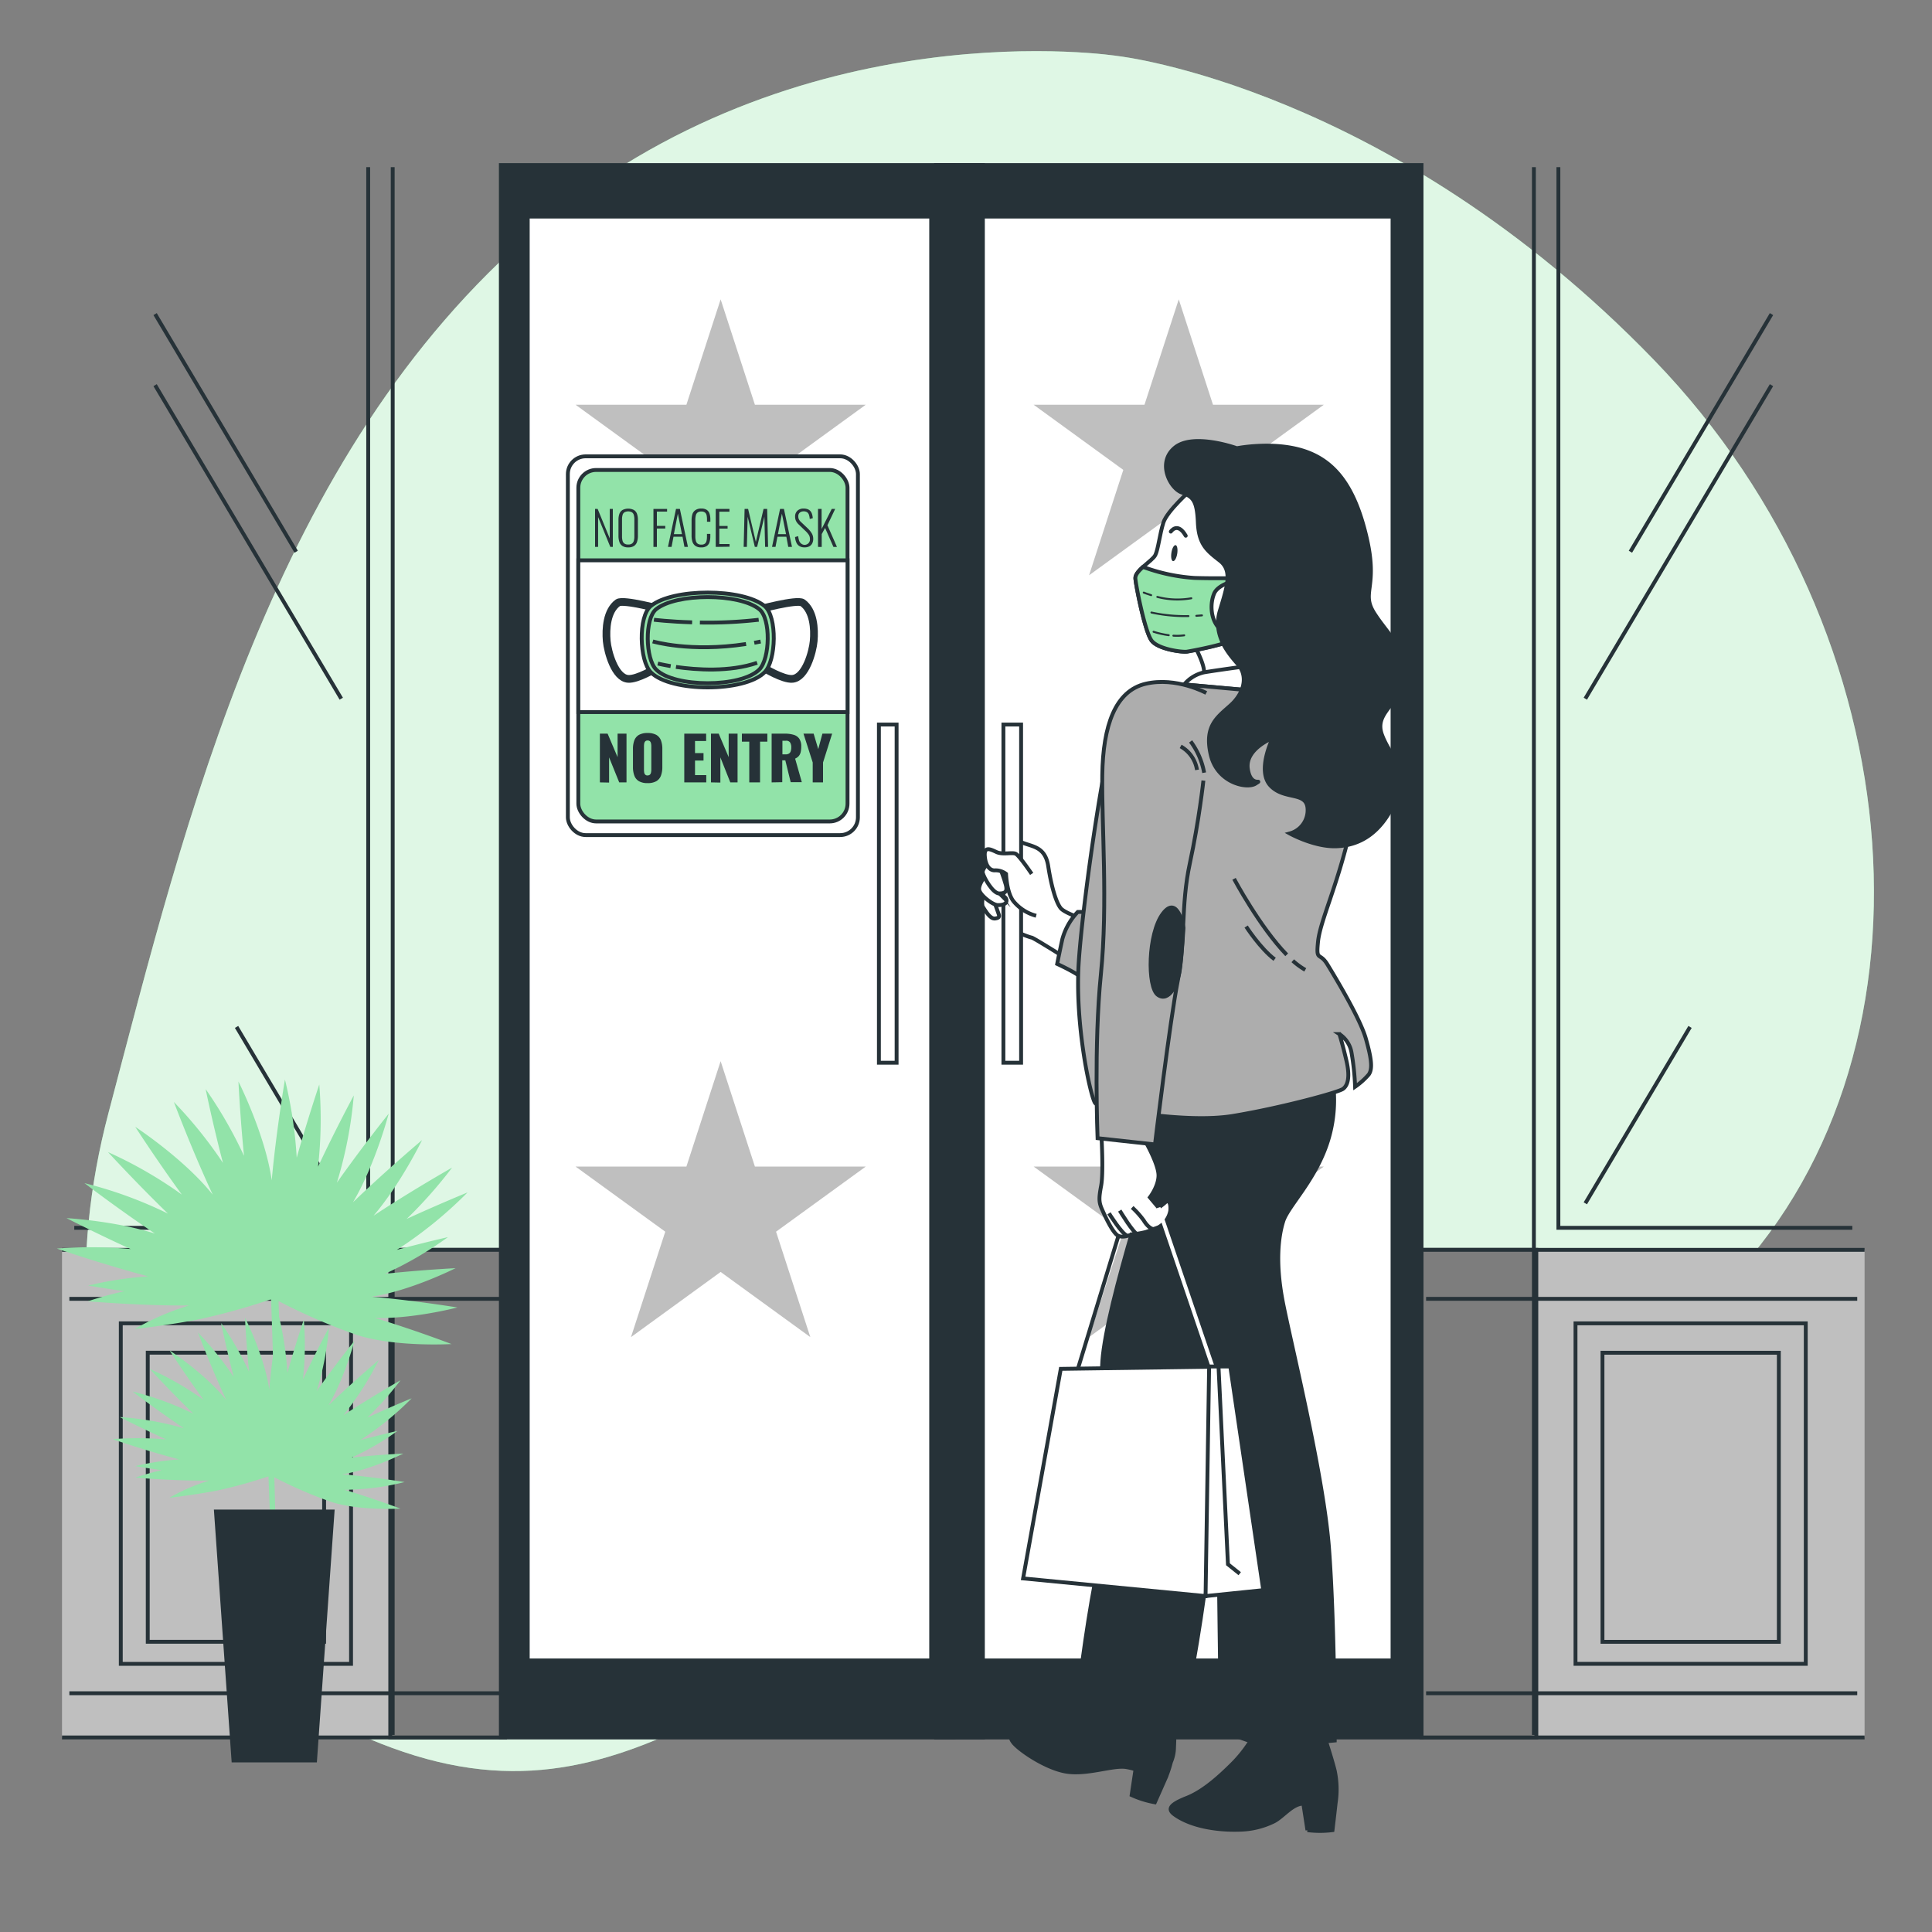 <svg xmlns="http://www.w3.org/2000/svg" viewBox="0 0 500 500"><rect x="0" y="0" width="500" height="500" fill="#808080" stroke="none"/><g id="background-simple"><path d="M289.5,14.53S206.68,1.3,138.57,59.42,48.15,212,28.07,288.05s12.12,143.69,76.35,165.34,95-33.51,176.2-51,105.38-9.86,164.6-68.56S496.49,163.92,428.09,93.2,289.5,14.53,289.5,14.53Z" style="fill:#92E3A9"></path><path d="M289.5,14.53S206.68,1.3,138.57,59.42,48.15,212,28.07,288.05s12.12,143.69,76.35,165.34,95-33.51,176.2-51,105.38-9.86,164.6-68.56S496.49,163.92,428.09,93.2,289.5,14.53,289.5,14.53Z" style="fill:#fff;opacity:0.7"></path></g><g id="Store"><polyline points="482.55 323.46 367.89 323.46 367.89 449.65 482.55 449.65" style="fill:#bfbfbf;stroke:#263238;stroke-miterlimit:10"></polyline><rect x="367.9" y="323.46" width="29.7" height="126.19" style="fill:#7d7d7d;stroke:#263238;stroke-miterlimit:10"></rect><polyline points="396.97 448.99 396.97 348.19 396.97 43.26" style="fill:none;stroke:#263238;stroke-miterlimit:10"></polyline><polyline points="403.31 43.26 403.31 317.76 479.38 317.76" style="fill:none;stroke:#263238;stroke-miterlimit:10"></polyline><line x1="458.46" y1="99.68" x2="410.28" y2="180.82" style="fill:none;stroke:#263238;stroke-miterlimit:10"></line><line x1="437.38" y1="265.77" x2="410.28" y2="311.42" style="fill:none;stroke:#263238;stroke-miterlimit:10"></line><line x1="458.46" y1="81.29" x2="421.95" y2="142.79" style="fill:none;stroke:#263238;stroke-miterlimit:10"></line><line x1="369.07" y1="336.14" x2="480.65" y2="336.14" style="fill:none;stroke:#263238;stroke-miterlimit:10"></line><line x1="369.07" y1="438.21" x2="480.65" y2="438.21" style="fill:none;stroke:#263238;stroke-miterlimit:10"></line><rect x="407.74" y="342.48" width="59.59" height="88.12" style="fill:none;stroke:#263238;stroke-miterlimit:10"></rect><rect x="414.72" y="350.09" width="45.64" height="74.81" style="fill:none;stroke:#263238;stroke-miterlimit:10"></rect><polyline points="16.05 323.46 130.7 323.46 130.7 449.65 16.05 449.65" style="fill:#bfbfbf;stroke:#263238;stroke-miterlimit:10"></polyline><rect x="101" y="323.46" width="29.7" height="126.19" style="fill:#7d7d7d;stroke:#263238;stroke-miterlimit:10"></rect><polyline points="101.63 448.99 101.63 348.19 101.63 43.26" style="fill:none;stroke:#263238;stroke-miterlimit:10"></polyline><polyline points="95.29 43.26 95.29 317.76 19.22 317.76" style="fill:none;stroke:#263238;stroke-miterlimit:10"></polyline><line x1="40.14" y1="99.68" x2="88.32" y2="180.82" style="fill:none;stroke:#263238;stroke-miterlimit:10"></line><line x1="61.22" y1="265.77" x2="88.32" y2="311.42" style="fill:none;stroke:#263238;stroke-miterlimit:10"></line><line x1="40.14" y1="81.29" x2="76.65" y2="142.79" style="fill:none;stroke:#263238;stroke-miterlimit:10"></line><line x1="129.53" y1="336.14" x2="17.95" y2="336.14" style="fill:none;stroke:#263238;stroke-miterlimit:10"></line><line x1="129.53" y1="438.21" x2="17.95" y2="438.21" style="fill:none;stroke:#263238;stroke-miterlimit:10"></line><rect x="31.27" y="342.48" width="59.59" height="88.12" transform="translate(122.12 773.08) rotate(180)" style="fill:none;stroke:#263238;stroke-miterlimit:10"></rect><rect x="38.24" y="350.09" width="45.64" height="74.81" transform="translate(122.12 774.98) rotate(180)" style="fill:none;stroke:#263238;stroke-miterlimit:10"></rect><rect x="242.27" y="42.72" width="125.62" height="406.94" style="fill:#263238;stroke:#263238;stroke-miterlimit:10"></rect><rect x="249.58" y="56.05" width="110.81" height="373.67" style="fill:#fff;stroke:#263238;stroke-miterlimit:10"></rect><rect x="242.27" y="42.72" width="12.1" height="406.94" style="fill:#263238;stroke:#263238;stroke-miterlimit:10"></rect><rect x="129.62" y="42.72" width="117.13" height="406.94" style="fill:#263238;stroke:#263238;stroke-miterlimit:10"></rect><rect x="136.58" y="56.05" width="104.41" height="373.67" style="fill:#fff;stroke:#263238;stroke-miterlimit:10"></rect><polygon points="305.06 274.63 313.92 301.91 342.6 301.91 319.39 318.76 328.26 346.04 305.06 329.18 281.85 346.04 290.71 318.76 267.51 301.91 296.19 301.91 305.06 274.63" style="fill:#bfbfbf"></polygon><polygon points="186.5 274.63 195.37 301.91 224.05 301.91 200.84 318.76 209.71 346.04 186.5 329.18 163.3 346.04 172.17 318.76 148.96 301.91 177.64 301.91 186.5 274.63" style="fill:#bfbfbf"></polygon><polygon points="305.06 77.47 313.92 104.75 342.6 104.75 319.39 121.61 328.26 148.88 305.06 132.02 281.85 148.88 290.71 121.61 267.51 104.75 296.19 104.75 305.06 77.47" style="fill:#bfbfbf"></polygon><polygon points="186.5 77.47 195.37 104.75 224.05 104.75 200.84 121.61 209.71 148.88 186.5 132.02 163.3 148.88 172.17 121.61 148.96 104.75 177.64 104.75 186.5 77.47" style="fill:#bfbfbf"></polygon><rect x="227.46" y="187.51" width="4.58" height="87.52" style="fill:#fff;stroke:#263238;stroke-miterlimit:10"></rect></g><g id="Sign"><rect x="146.96" y="118.1" width="75.07" height="98.02" rx="4.6" style="fill:#fff;stroke:#263238;stroke-miterlimit:10"></rect><rect x="149.67" y="121.63" width="69.67" height="90.96" rx="4.6" style="fill:#92E3A9;stroke:#263238;stroke-miterlimit:10"></rect><rect x="149.67" y="145.01" width="69.67" height="39.28" style="fill:#fff;stroke:#263238;stroke-miterlimit:10"></rect></g><g id="Mask"><path d="M171.66,157.83S161.32,155,159.9,156c-2.85,2.06-3.16,6.71-2.88,9.91.26,2.8,2.1,9.5,5.51,9.78,2.44.21,7.4-2.84,7.4-2.84" style="fill:none;stroke:#263238;stroke-miterlimit:10;stroke-width:2px"></path><path d="M195.94,157.83S206.29,155,207.71,156c2.85,2.06,3.16,6.71,2.87,9.91-.25,2.8-2.09,9.5-5.51,9.78-2.43.21-7.39-2.84-7.39-2.84" style="fill:none;stroke:#263238;stroke-miterlimit:10;stroke-width:2px"></path><path d="M197.86,174c-5.2,5.2-24.21,5.2-29.41,0-3-3-3.34-14.48,0-17.18,5.72-4.62,23.69-4.62,29.41,0C201.2,159.56,200.9,171,197.86,174Z" style="fill:#92E3A9;stroke:#263238;stroke-miterlimit:10"></path><path d="M196.51,173.27c-4.72,4.72-22,4.72-26.71,0-2.76-2.76-3-13.15,0-15.6,5.19-4.2,21.52-4.2,26.71,0C199.55,160.12,199.27,170.51,196.51,173.27Z" style="fill:#92E3A9;stroke:#263238;stroke-miterlimit:10"></path><path d="M181.13,161.11a114.33,114.33,0,0,0,15.22-.72" style="fill:none;stroke:#263238;stroke-miterlimit:10"></path><path d="M169.24,160.39s4,.5,9.88.67" style="fill:none;stroke:#263238;stroke-miterlimit:10"></path><path d="M195.2,166.35l1.65-.32" style="fill:none;stroke:#263238;stroke-miterlimit:10"></path><path d="M168.94,166s9.62,2.89,24.14.67" style="fill:none;stroke:#263238;stroke-miterlimit:10"></path><path d="M174.94,172.6c5.22.75,13.84,1.39,21-1.07" style="fill:none;stroke:#263238;stroke-miterlimit:10"></path><path d="M170.24,171.73s1.26.31,3.33.66" style="fill:#fff;stroke:#263238;stroke-miterlimit:10"></path></g><g id="Text"><path d="M155.25,202.48V189.87h2l2.58,6.08v-6.08h2.31v12.61h-1.89L157.63,196v6.53Z" style="fill:#263238"></path><path d="M167.59,202.67a4.35,4.35,0,0,1-2.24-.5,2.78,2.78,0,0,1-1.18-1.43,6.21,6.21,0,0,1-.36-2.23v-4.68a6.13,6.13,0,0,1,.36-2.23,2.78,2.78,0,0,1,1.18-1.41,4.46,4.46,0,0,1,2.24-.49,4.55,4.55,0,0,1,2.27.49,2.8,2.8,0,0,1,1.19,1.41,6.13,6.13,0,0,1,.36,2.23v4.68a6.21,6.21,0,0,1-.36,2.23,2.8,2.8,0,0,1-1.19,1.43A4.44,4.44,0,0,1,167.59,202.67Zm0-2a.81.81,0,0,0,.64-.22,1.08,1.08,0,0,0,.26-.56,3.2,3.2,0,0,0,.07-.7v-6.07a3.14,3.14,0,0,0-.07-.7,1.12,1.12,0,0,0-.26-.56.85.85,0,0,0-.64-.22.78.78,0,0,0-.6.22,1.05,1.05,0,0,0-.27.56,3.88,3.88,0,0,0-.06.7v6.07a5.24,5.24,0,0,0,.05.7,1.07,1.07,0,0,0,.25.56A.79.79,0,0,0,167.59,200.69Z" style="fill:#263238"></path><path d="M177.09,202.48V189.87h5.66v1.9h-2.88v3.13h2.2v1.93h-2.2v3.77h2.91v1.88Z" style="fill:#263238"></path><path d="M184,202.48V189.87h2l2.58,6.08v-6.08h2.3v12.61H189L186.43,196v6.53Z" style="fill:#263238"></path><path d="M193.91,202.48V191.94H192v-2.07h6.59v2.07h-1.89v10.54Z" style="fill:#263238"></path><path d="M199.7,202.48V189.87h3.47a7.59,7.59,0,0,1,2.21.29,2.65,2.65,0,0,1,1.46,1,3.43,3.43,0,0,1,.52,2.05,6.41,6.41,0,0,1-.13,1.38,2.5,2.5,0,0,1-.45,1,2.62,2.62,0,0,1-1,.74l1.73,6.1h-2.88l-1.39-5.65h-.79v5.65Zm2.79-7.25h.78a1.66,1.66,0,0,0,.91-.21,1.1,1.1,0,0,0,.46-.61,3,3,0,0,0,.14-1,2.3,2.3,0,0,0-.3-1.26,1.21,1.21,0,0,0-1.09-.45h-.9Z" style="fill:#263238"></path><path d="M210.33,202.48v-5.15l-2.39-7.46h2.63l1.19,4,1.08-4h2.52L213,197.33v5.15Z" style="fill:#263238"></path><path d="M154,141.54v-9.83h.67l3.13,7.63v-7.63h.8v9.83h-.65l-3.16-7.72v7.72Z" style="fill:#263238"></path><path d="M162.58,141.66a2.59,2.59,0,0,1-1.52-.38,2,2,0,0,1-.78-1.07,5,5,0,0,1-.22-1.57v-4.08a4.58,4.58,0,0,1,.23-1.56,2,2,0,0,1,.79-1,3.25,3.25,0,0,1,3,0,1.91,1.91,0,0,1,.78,1,4.58,4.58,0,0,1,.23,1.56v4.09a5,5,0,0,1-.22,1.57,2,2,0,0,1-.77,1.06A2.58,2.58,0,0,1,162.58,141.66Zm0-.74a1.59,1.59,0,0,0,1-.26,1.32,1.32,0,0,0,.46-.73,3.9,3.9,0,0,0,.13-1.08v-4.46a3.9,3.9,0,0,0-.13-1.08,1.3,1.3,0,0,0-.46-.71,2.11,2.11,0,0,0-2,0,1.26,1.26,0,0,0-.47.71,3.9,3.9,0,0,0-.13,1.08v4.46a3.9,3.9,0,0,0,.13,1.08,1.28,1.28,0,0,0,.47.73A1.58,1.58,0,0,0,162.58,140.92Z" style="fill:#263238"></path><path d="M169.11,141.54v-9.83h3.53v.69H170v3.7h2.17v.68H170v4.76Z" style="fill:#263238"></path><path d="M172.87,141.54l2.08-9.83h1l2.09,9.83h-.91l-.49-2.63h-2.34l-.5,2.63Zm1.53-3.3h2.09l-1.06-5.3Z" style="fill:#263238"></path><path d="M181.46,141.66a2.44,2.44,0,0,1-1.53-.41,2.13,2.13,0,0,1-.75-1.11,5.39,5.39,0,0,1-.2-1.55v-3.91a5.54,5.54,0,0,1,.21-1.6A2,2,0,0,1,180,132a2.56,2.56,0,0,1,1.51-.39,2.5,2.5,0,0,1,1.39.34,1.9,1.9,0,0,1,.73,1,4.68,4.68,0,0,1,.21,1.48v.6h-.87v-.57a5,5,0,0,0-.1-1.1,1.24,1.24,0,0,0-.42-.72,1.46,1.46,0,0,0-.94-.26,1.52,1.52,0,0,0-1,.28,1.32,1.32,0,0,0-.44.77,4.89,4.89,0,0,0-.12,1.15v4.19a4.57,4.57,0,0,0,.14,1.21,1.25,1.25,0,0,0,.48.73,1.6,1.6,0,0,0,.93.24,1.46,1.46,0,0,0,.94-.26,1.33,1.33,0,0,0,.42-.75,5.29,5.29,0,0,0,.1-1.12v-.65h.87v.59a5.16,5.16,0,0,1-.2,1.53,1.86,1.86,0,0,1-.7,1A2.36,2.36,0,0,1,181.46,141.66Z" style="fill:#263238"></path><path d="M185.23,141.54v-9.83h3.55v.72h-2.62v3.69h2.14v.68h-2.14v4h2.65v.69Z" style="fill:#263238"></path><path d="M192.46,141.54l.24-9.83h.91l2,8.53,2-8.53h.93l.24,9.83h-.77l-.19-7.83-1.88,7.83h-.59l-1.86-7.81-.2,7.81Z" style="fill:#263238"></path><path d="M199.8,141.54l2.08-9.83h1l2.09,9.83H204l-.49-2.63H201.2l-.5,2.63Zm1.53-3.3h2.09l-1.06-5.3Z" style="fill:#263238"></path><path d="M208.21,141.66a2.47,2.47,0,0,1-1.33-.33,2,2,0,0,1-.79-.94,4.12,4.12,0,0,1-.33-1.4l.81-.24a5.79,5.79,0,0,0,.22,1.1,1.65,1.65,0,0,0,.5.78,1.38,1.38,0,0,0,2.32-1.14,2,2,0,0,0-.32-1.12,5.94,5.94,0,0,0-.88-1l-1.74-1.67a3.12,3.12,0,0,1-.68-.92,2.6,2.6,0,0,1-.22-1.05,2,2,0,0,1,.61-1.57,2.33,2.33,0,0,1,1.61-.55,3,3,0,0,1,.94.14,1.76,1.76,0,0,1,.72.43,2.09,2.09,0,0,1,.47.77,4.76,4.76,0,0,1,.23,1.15l-.79.21a4.26,4.26,0,0,0-.2-1.06,1.37,1.37,0,0,0-.47-.68,1.58,1.58,0,0,0-.9-.23,1.53,1.53,0,0,0-1,.32,1.19,1.19,0,0,0-.39,1,1.73,1.73,0,0,0,.15.73,2.4,2.4,0,0,0,.54.7l1.74,1.64a6.37,6.37,0,0,1,1,1.21,2.72,2.72,0,0,1,.43,1.51,2.47,2.47,0,0,1-.29,1.24,1.77,1.77,0,0,1-.79.74A2.59,2.59,0,0,1,208.21,141.66Z" style="fill:#263238"></path><path d="M211.7,141.54v-9.83h.93v5.2l2.62-5.2h.89l-2,4.22,2.46,5.61h-.91l-2.16-4.91-.87,1.6v3.31Z" style="fill:#263238"></path></g><g id="Plant"><path d="M99.62,329.66a93.81,93.81,0,0,0,16.3-9.49s-6,1.35-13.23,3.3A108.93,108.93,0,0,0,121,308.6s-7.24,2.95-15.74,6.85A117,117,0,0,0,117,302.18S106.71,308,96.68,314.62c7.15-8.42,12.54-19.56,12.54-19.56s-9.22,7.76-17.86,16.08c5.82-9.85,9.23-22.92,9.23-22.92s-6.83,8.53-13.4,17.85a108.29,108.29,0,0,0,4.37-22.57s-4.69,8.69-9.25,18.44a110.61,110.61,0,0,0,.32-21.27s-3,8.88-5.84,18.94a112.38,112.38,0,0,0-3.05-20.23s-2.27,13.44-3.42,26.08c-1.66-11.81-8.61-25.56-8.61-25.56s.43,9.06,1.44,19.24a112.22,112.22,0,0,0-9.93-17.28s1.86,9.08,4.48,19.1A112.55,112.55,0,0,0,45,285.19s4.73,12.58,10.06,24C47.67,299.91,35,291.62,35,291.62s5.57,8.64,12.06,17.54a109.56,109.56,0,0,0-19.11-11s7.34,8,15.51,15.92a108.05,108.05,0,0,0-21.61-7.89s8.74,6.69,18.25,13.06c-10.54-3.33-22.88-4-22.88-4s7.6,3.9,16.58,8a113.29,113.29,0,0,0-19.09-.12s11.82,4.06,23.63,7.19a94.33,94.33,0,0,0-15.55,2.38s4,.69,9.4,1.46a97.22,97.22,0,0,0-9.47,2.61s11.85,1,22.63,1.08c1.16,0,2.36,0,3.58,0a67,67,0,0,0-14.09,6.11s9-1,17.11-2.62a169.68,169.68,0,0,0,17.92-5v.1l.06-.11.09,0v.17a1.38,1.38,0,0,0,.07-.19l.08,0,0,.19.63,18.85,1.91-.06-.62-18.57a151.9,151.9,0,0,0,20.36,8.79c10,3.19,24.4,2.33,24.4,2.33S107,344.07,97,341.08c9.93.3,21.37-2.71,21.37-2.71s-11.44-1.86-22.27-2.79c10.15-1.48,21.8-7.38,21.8-7.38S109,328.65,99.62,329.66Z" style="fill:#92E3A9"></path><path d="M91,377.22a68.41,68.41,0,0,0,11.88-6.91s-4.35,1-9.64,2.4a79.14,79.14,0,0,0,13.3-10.83s-5.27,2.14-11.47,5a85.37,85.37,0,0,0,8.59-9.67s-7.49,4.26-14.8,9.06A78,78,0,0,0,98,352s-6.71,5.65-13,11.72c4.24-7.18,6.72-16.7,6.72-16.7s-5,6.21-9.76,13a78.58,78.58,0,0,0,3.18-16.44s-3.42,6.33-6.74,13.43a81.06,81.06,0,0,0,.23-15.5s-2.2,6.48-4.26,13.8a81.63,81.63,0,0,0-2.21-14.74s-1.66,9.79-2.49,19C68.46,351,63.4,341,63.4,341s.31,6.6,1.05,14a82.62,82.62,0,0,0-7.23-12.59s1.35,6.61,3.25,13.92a81.73,81.73,0,0,0-9.25-11.49s3.45,9.17,7.34,17.5C53.17,355.55,43.9,349.5,43.9,349.5s4.05,6.3,8.79,12.78a80,80,0,0,0-13.93-8s5.35,5.85,11.3,11.6a78.73,78.73,0,0,0-15.74-5.75s6.37,4.88,13.29,9.52A77.93,77.93,0,0,0,31,366.74s5.53,2.84,12.07,5.8a82.61,82.61,0,0,0-13.91-.08s8.62,3,17.22,5.23A69.39,69.39,0,0,0,35,379.43s2.89.5,6.85,1.06A67.93,67.93,0,0,0,35,382.4s8.63.74,16.49.78q1.28,0,2.61,0a49.41,49.41,0,0,0-10.27,4.45s6.58-.75,12.47-1.9a122.65,122.65,0,0,0,13.06-3.61v.07l0-.08.07,0v.13l0-.15.06,0,0,.14L70,395.9l1.38,0L71,382.32a111.6,111.6,0,0,0,14.84,6.41c7.31,2.32,17.78,1.69,17.78,1.69s-7.21-2.7-14.48-4.87a64.91,64.91,0,0,0,15.57-2s-8.34-1.36-16.23-2c7.4-1.08,15.89-5.37,15.89-5.37S97.89,376.48,91,377.22Z" style="fill:#92E3A9"></path><polygon points="81.54 455.6 60.42 455.6 55.89 391.18 86.07 391.18 81.54 455.6" style="fill:#263238;stroke:#263238;stroke-miterlimit:10"></polygon></g><g id="Character"><path d="M308.86,166.63s2.77,4.79,2.77,7.37a20.43,20.43,0,0,1-.19,3.5l14.38,1.11s-.19-6.45-1.66-10.32-3.77-3.25-3.77-3.25Z" style="fill:#fff;stroke:#263238;stroke-miterlimit:10"></path><path d="M327.11,171.79s-12.35,1.66-15.48,2.21a9.34,9.34,0,0,0-5.16,3.13L327.11,179Z" style="fill:#fff;stroke:#263238;stroke-miterlimit:10"></path><path d="M308.33,126.68s-6.29,5.53-7.25,8.58-1.33,6.87-2.09,8.4-5.34,4-5.15,6.1,2.48,13.73,4.19,16,8,3.05,9.16,2.86,11.82-2.1,13.73-4,4.39-16.79-.19-24.23-6.11-9.91-7.44-13.35S308.33,126.68,308.33,126.68Z" style="fill:#fff;stroke:#263238;stroke-miterlimit:10"></path><path d="M317.29,163.87c-4-1.9-4.38-7.25-3.05-10.3s8.4-4,8.4-4-7.44.19-13.55,0a47.28,47.28,0,0,1-12.77-2.67l-.6-.11c-1.07,1-2,2-1.88,3,.19,2.1,2.48,13.73,4.19,16s8,3.05,9.16,2.86,10.37-1.84,13.2-3.6A20.48,20.48,0,0,1,317.29,163.87Z" style="fill:#92E3A9;stroke:#263238;stroke-miterlimit:10"></path><path d="M304.67,143.27c-.18,1.14-.66,2-1.08,1.95s-.61-1-.43-2.19.67-2,1.08-1.95S304.85,142.12,304.67,143.27Z" style="fill:#263238"></path><path d="M303,137.58s1.73-2.66,3.87,1.07" style="fill:none;stroke:#263238;stroke-linecap:round;stroke-miterlimit:10"></path><path d="M299.51,154.48a20.54,20.54,0,0,0,8.8.35" style="fill:none;stroke:#263238;stroke-linecap:round;stroke-miterlimit:10;stroke-width:0.5px"></path><path d="M296,153.36s.73.31,1.92.67" style="fill:none;stroke:#263238;stroke-linecap:round;stroke-miterlimit:10;stroke-width:0.5px"></path><path d="M307.57,159.44a41,41,0,0,1-9.58-.92" style="fill:none;stroke:#263238;stroke-linecap:round;stroke-miterlimit:10;stroke-width:0.5px"></path><path d="M311.07,159.26s-.55.06-1.47.11" style="fill:none;stroke:#263238;stroke-linecap:round;stroke-miterlimit:10;stroke-width:0.5px"></path><path d="M303.67,164.51a13.81,13.81,0,0,0,2.8-.09" style="fill:none;stroke:#263238;stroke-linecap:round;stroke-miterlimit:10;stroke-width:0.5px"></path><path d="M298.54,163.5a23,23,0,0,0,3.93.89" style="fill:none;stroke:#263238;stroke-linecap:round;stroke-miterlimit:10;stroke-width:0.5px"></path><path d="M303.84,452.22c.2-3.49.07-9.74.07-9.74L287,437.82a32.88,32.88,0,0,1-6.87,5c-3.89,2-9.13,4.59-13.68,5s-5.7,1.19-4.23,3.12,8.54,6.8,13.91,7.59,11.79-1.7,15.19-1.23a16.88,16.88,0,0,1,2.55.6l-1,6.66a25.11,25.11,0,0,0,6,1.87s1.61-3.62,2.76-6.23a30,30,0,0,0,1.4-4.17A9.92,9.92,0,0,0,303.84,452.22Z" style="fill:#263238;stroke:#263238;stroke-miterlimit:10"></path><path d="M300.13,295.9s-13.83,41.52-14.84,56.36,1,42-1.76,56.37S279,438.82,279,438.82s4.28,2.77,12.58,4,14.59,1.51,14.59,1.51,3-13.59,5.54-32,8.55-50.83,9.56-54.85-5-2-9.06-32.21-1.26-37-4.53-36.48S300.13,295.9,300.13,295.9Z" style="fill:#263238;stroke:#263238;stroke-miterlimit:10"></path><path d="M345.42,458.23c-.87-3.5-2.91-9.61-2.91-9.61l-18.05.58a34.27,34.27,0,0,1-5.24,7c-3.2,3.2-7.58,7.31-12,9.06s-5.24,2.91-3.2,4.37c4.47,3.19,11.45,4.08,16.79,3.9a21,21,0,0,0,8.9-2.16c2.38-1.22,4.77-4.58,7.59-4.59l1.06,6.86a25.51,25.51,0,0,0,6.49,0s.49-4.06.81-7A23.59,23.59,0,0,0,345.42,458.23Z" style="fill:#263238;stroke:#263238;stroke-miterlimit:10"></path><path d="M343.92,275.06a35.27,35.27,0,0,1,0,19.37c-3,10.57-10.56,17.61-11.82,21.64s-2,10.57-.25,20.13,10.56,44.79,12.07,64.16,1.51,50.08,1.51,50.08-10.31,1-15.09,1-6.55-.75-6.55-.75l-7.8-2.77s-.25-16.61-.5-36.74a220.63,220.63,0,0,0-3-34.72s-4-12.33-13.59-46.8-10.06-50.07-10.06-50.07S326.56,280.09,343.92,275.06Z" style="fill:#263238;stroke:#263238;stroke-miterlimit:10"></path><path d="M282.43,238.53l-1.2-.38c-2-.65-5.84-2-6.74-3.14-1.22-1.52-2.44-5.8-3.21-10.84s-4-5-6.72-6.11a4.49,4.49,0,0,0-4.58.61s-.76,19.25.61,20.77,5.65,3.06,6.42,3.21,14.66,9,14.66,9Z" style="fill:#fff;stroke:#263238;stroke-miterlimit:10"></path><path d="M278.93,236a16.43,16.43,0,0,0-4,7.06c-.88,4-1.33,6.4-1.33,6.4s5.74,2.64,6.4,3.75S283.12,236,283.12,236Z" style="fill:#adadad;stroke:#263238;stroke-miterlimit:10"></path><rect x="259.68" y="187.51" width="4.58" height="87.52" style="fill:#fff;stroke:#263238;stroke-miterlimit:10"></rect><path d="M254.62,231.15s-.81,2.73-.2,3.63,1.82,3.13,3.13,2.93,1.11-.6.71-1.71-.91-2.53-.91-2.53Z" style="fill:#fff;stroke:#263238;stroke-miterlimit:10"></path><path d="M255.13,226.5s-1.92,2.33-1.72,3.74,3.53,4,4.85,4,2.32-.3,2.22-1.31-1.42-1.12-1.87-1.77A41.74,41.74,0,0,0,255.13,226.5Z" style="fill:#fff;stroke:#263238;stroke-miterlimit:10"></path><path d="M257.23,221.88s-3.21,2.75-2.9,4,2.6,5.35,4.28,5.35,2.13-.62,1.68-2.3-1.53-4.43-1.53-4.43Z" style="fill:#fff;stroke:#263238;stroke-miterlimit:10"></path><path d="M267,226.16s-3.21-4.74-4.13-5.2-3.36.31-5-.46-3.2-1.52-3,1.07,1.37,3.82,2.75,3.67a4.48,4.48,0,0,1,2.75.92s.15,5.19,2.13,7.33a11.33,11.33,0,0,0,5.66,3.51" style="fill:#fff;stroke:#263238;stroke-miterlimit:10"></path><path d="M306.47,177.13s-13.06,2-16.38,6.08-9.79,49-10.9,65.61,3.14,35.38,4.24,36.67,23.22,5.35,35.57,3.32,27.27-6.08,28.56-7,1.85-3.14.92-7.19-1.84-7-1.84-7a7.13,7.13,0,0,1,3.13,4.79,64.89,64.89,0,0,1,.93,8.84,18.61,18.61,0,0,0,3.5-3.13c1.1-1.47.73-4.24-.74-9.4s-7.92-15.85-9.95-19.16-2.95-.56-2.4-5.9,5-14.37,8.3-28.75,5-13.64,1.47-25.8S327.11,179,327.11,179Z" style="fill:#adadad;stroke:#263238;stroke-miterlimit:10"></path><path d="M334.57,248.64A18.86,18.86,0,0,0,337.8,251" style="fill:none;stroke:#263238;stroke-miterlimit:10"></path><path d="M319.37,227.44S326,239.88,333,247.1" style="fill:none;stroke:#263238;stroke-miterlimit:10"></path><path d="M322.5,239.79s3.69,5.71,7.37,8.48" style="fill:none;stroke:#263238;stroke-miterlimit:10"></path><path d="M320.1,116s-11.24-4.06-16-.19-1.29,10.51,1.66,11.62,4,2,4.24,7.74,2.39,7.37,5.71,9.95,1.84,6.82,0,12.9,1.84,10.69,4.61,13.82,1.66,7.55-1.84,10.69-6.82,5.34-5.16,12.71,9.39,9,11.61,7.56-1.29,1.29-2-3.87,6.45-7.93,6.45-7.93-4.24,8.48-.55,12.35,9.58,1.29,9.58,6.27a6.23,6.23,0,0,1-4.61,6.08s6.27,3.5,12,3.32S357.15,216,361,207.54s-1.11-11.43-3.32-17.32,4.61-7.56,5.53-14.93-4.06-11.06-7.56-16.59,1.11-6.45-2-19.71-8.29-19.72-16.21-22.3S320.1,116,320.1,116Z" style="fill:#263238;stroke:#263238;stroke-miterlimit:10"></path><path d="M285.09,294.71s.5,8.87-.11,12.12-.61,4.27.2,6.1,2.85,6.3,4.27,6.91,3.46-.4,3.46-.4a22.14,22.14,0,0,0,3.66-.61c1.22-.41,2.64-1,3.25-1.22a6.15,6.15,0,0,0,3.05-4.27c.21-2.24-.61-2.85-1.22-2.24a15.83,15.83,0,0,1-1.83,1.43l-2.23-2.65s2.23-2.84,2.23-5.69-3.25-8.54-3.25-8.54l-.2-1.42-10.58-1.63Z" style="fill:#fff;stroke:#263238;stroke-miterlimit:10"></path><path d="M293,312.49a22.5,22.5,0,0,1,3,3.36c.81,1.35,2.06,2.55,3,2.15" style="fill:none;stroke:#263238;stroke-miterlimit:10"></path><path d="M289.79,313.3s3.63,6.05,4.7,6.18" style="fill:none;stroke:#263238;stroke-miterlimit:10"></path><path d="M287,314s3.36,5.38,4.7,5.78" style="fill:none;stroke:#263238;stroke-miterlimit:10"></path><line x1="299.82" y1="312.53" x2="315.35" y2="358.22" style="fill:none;stroke:#fff;stroke-miterlimit:10"></line><line x1="289.45" y1="319.84" x2="278.49" y2="355.78" style="fill:#fff;stroke:#263238;stroke-miterlimit:10"></line><polygon points="274.53 354.26 318.4 353.65 312 413.06 264.78 408.49 274.53 354.26" style="fill:#fff;stroke:#263238;stroke-miterlimit:10"></polygon><polygon points="312.92 353.65 312 413.06 326.93 411.53 318.4 353.65 312.92 353.65" style="fill:#fff;stroke:#263238;stroke-miterlimit:10"></polygon><polyline points="315.35 353.65 317.79 404.83 320.84 407.27" style="fill:#fff;stroke:#263238;stroke-miterlimit:10"></polyline><path d="M312.18,179.34s-7.74-4.23-15.66-2.39-11.06,10.87-11.25,23.59,1.48,33.35-.36,51.6-.86,42.42-.86,42.42l14.86,1.62s3.87-32.06,5.9-42.38.74-19.35,3.13-30.41,3.5-21.38,3.5-21.38" style="fill:#adadad;stroke:#263238;stroke-miterlimit:10"></path><path d="M305.55,193.17a8.39,8.39,0,0,1,4.23,6.08" style="fill:none;stroke:#263238;stroke-miterlimit:10"></path><path d="M308.13,191.88a19.29,19.29,0,0,1,3.5,8.1" style="fill:none;stroke:#263238;stroke-miterlimit:10"></path><path d="M306.28,240.16s-1.47-8.85-5.34-3.69-4.06,19-1.29,21,5.16-2.58,5.71-6.63S306.28,240.16,306.28,240.16Z" style="fill:#263238;stroke:#263238;stroke-miterlimit:10"></path></g></svg>